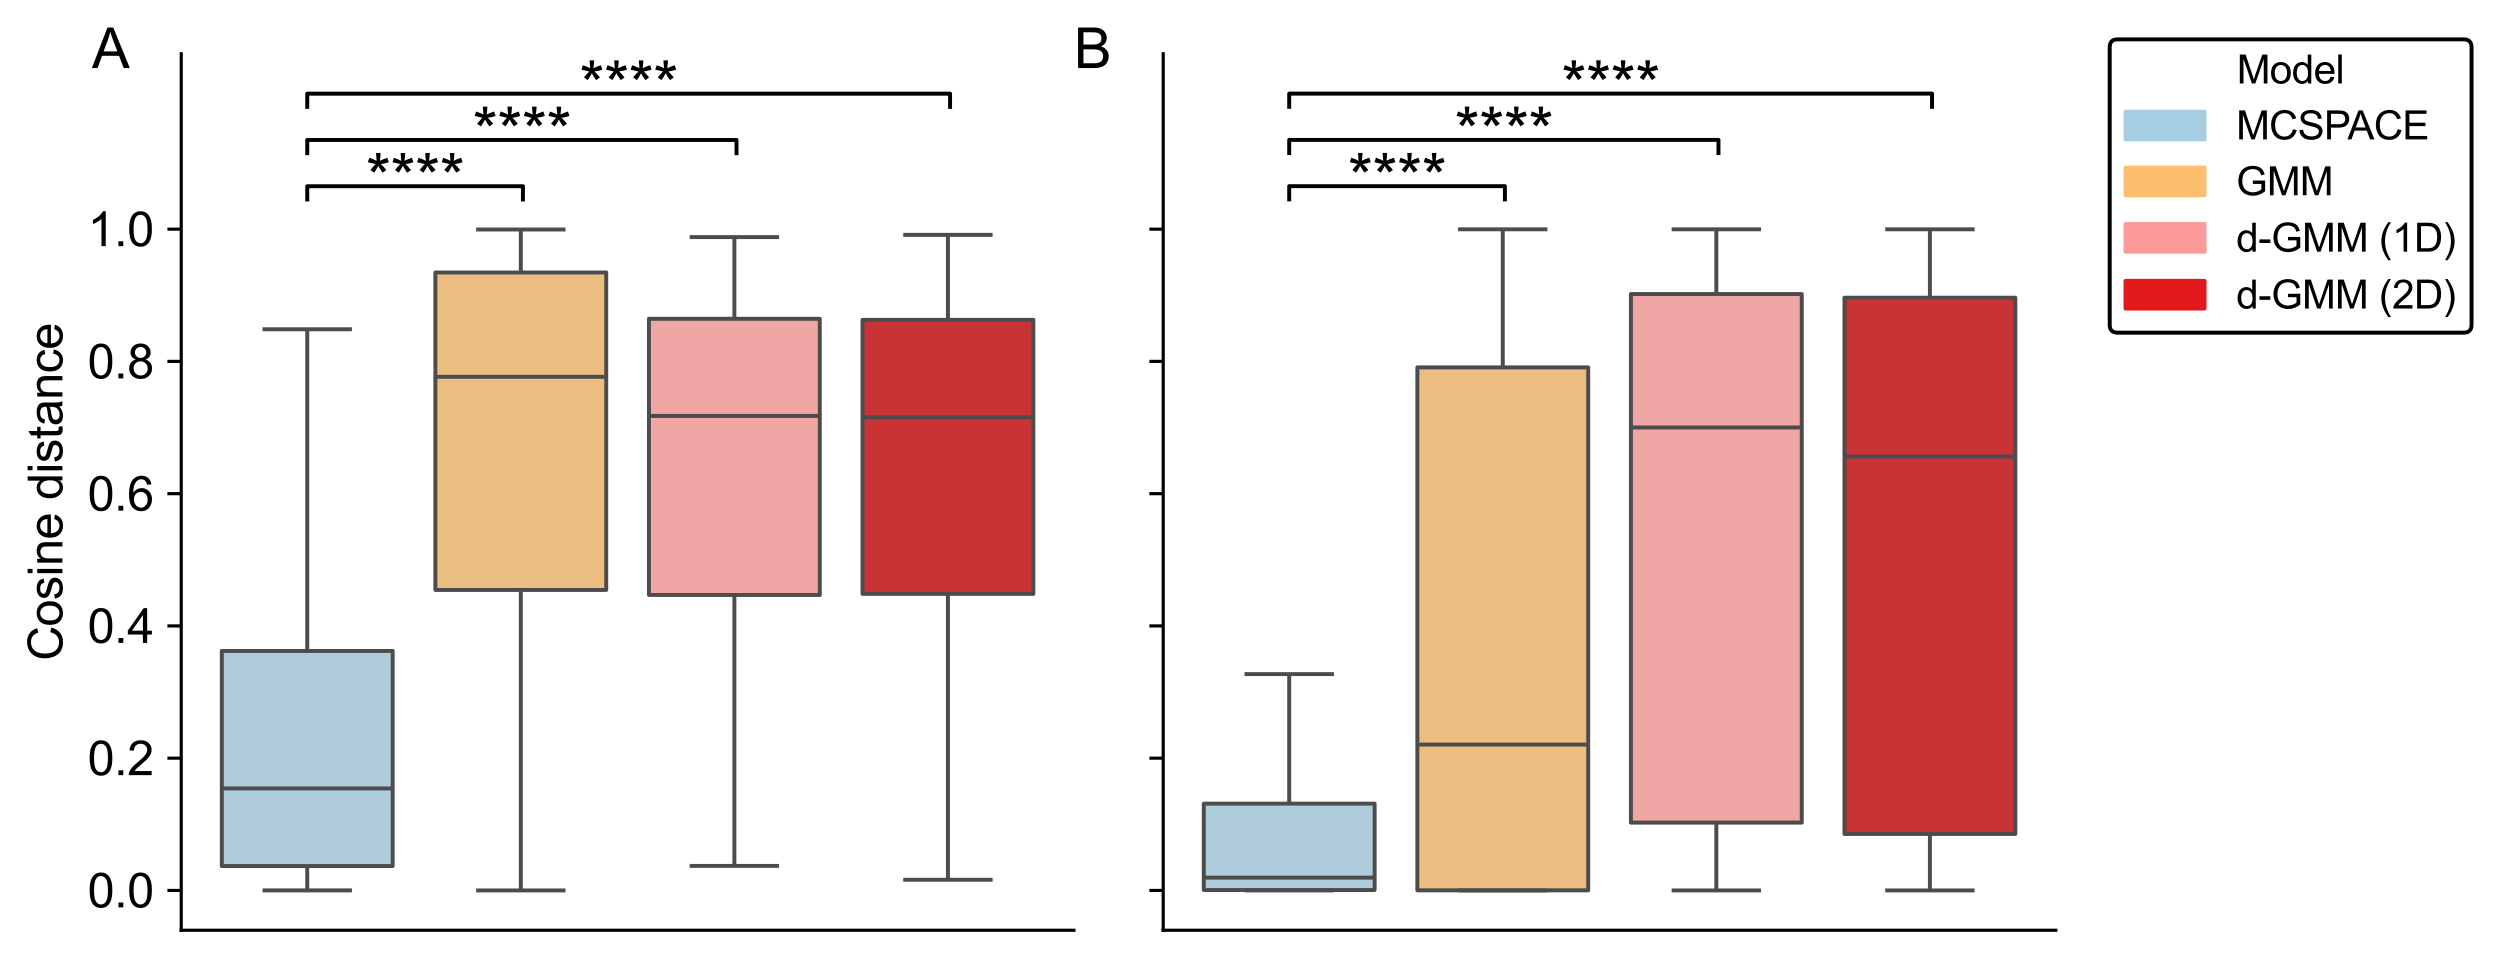 <?xml version="1.0" encoding="utf-8" standalone="no"?>
<!DOCTYPE svg PUBLIC "-//W3C//DTD SVG 1.1//EN"
  "http://www.w3.org/Graphics/SVG/1.1/DTD/svg11.dtd">
<svg xmlns:xlink="http://www.w3.org/1999/xlink" width="632.514pt" height="242.562pt" viewBox="0 0 632.514 242.562" xmlns="http://www.w3.org/2000/svg" version="1.1">
 <defs>
  <style type="text/css">*{stroke-linejoin: round; stroke-linecap: butt}</style>
 </defs>
 <g id="figure_1">
  <g id="patch_1">
   <path d="M 0 242.562 
L 632.514 242.562 
L 632.514 0 
L 0 0 
z
" style="fill: #ffffff"/>
  </g>
  <g id="axes_1">
   <g id="patch_2">
    <path d="M 45.854 235.362 
L 271.712 235.362 
L 271.712 13.602 
L 45.854 13.602 
z
" style="fill: #ffffff"/>
   </g>
   <g id="matplotlib.axis_1"/>
   <g id="matplotlib.axis_2">
    <g id="ytick_1">
     <g id="line2d_1">
      <defs>
       <path id="ma4437be705" d="M 0 0 
L -3.5 0 
" style="stroke: #000000; stroke-width: 0.8"/>
      </defs>
      <g>
       <use xlink:href="#ma4437be705" x="45.854" y="225.282" style="stroke: #000000; stroke-width: 0.8"/>
      </g>
     </g>
     <g id="text_1">
      <!-- 0.0 -->
      <g transform="translate(22.174 229.576) scale(0.12 -0.12)">
       <defs>
        <path id="ArialMT-30" d="M 266 2259 
Q 266 3072 433 3567 
Q 600 4063 929 4331 
Q 1259 4600 1759 4600 
Q 2128 4600 2406 4451 
Q 2684 4303 2865 4023 
Q 3047 3744 3150 3342 
Q 3253 2941 3253 2259 
Q 3253 1453 3087 958 
Q 2922 463 2592 192 
Q 2263 -78 1759 -78 
Q 1097 -78 719 397 
Q 266 969 266 2259 
z
M 844 2259 
Q 844 1131 1108 757 
Q 1372 384 1759 384 
Q 2147 384 2411 759 
Q 2675 1134 2675 2259 
Q 2675 3391 2411 3762 
Q 2147 4134 1753 4134 
Q 1366 4134 1134 3806 
Q 844 3388 844 2259 
z
" transform="scale(0.016)"/>
        <path id="ArialMT-2e" d="M 581 0 
L 581 641 
L 1222 641 
L 1222 0 
L 581 0 
z
" transform="scale(0.016)"/>
       </defs>
       <use xlink:href="#ArialMT-30"/>
       <use xlink:href="#ArialMT-2e" x="55.615"/>
       <use xlink:href="#ArialMT-30" x="83.398"/>
      </g>
     </g>
    </g>
    <g id="ytick_2">
     <g id="line2d_2">
      <g>
       <use xlink:href="#ma4437be705" x="45.854" y="191.821" style="stroke: #000000; stroke-width: 0.8"/>
      </g>
     </g>
     <g id="text_2">
      <!-- 0.2 -->
      <g transform="translate(22.174 196.116) scale(0.12 -0.12)">
       <defs>
        <path id="ArialMT-32" d="M 3222 541 
L 3222 0 
L 194 0 
Q 188 203 259 391 
Q 375 700 629 1000 
Q 884 1300 1366 1694 
Q 2113 2306 2375 2664 
Q 2638 3022 2638 3341 
Q 2638 3675 2398 3904 
Q 2159 4134 1775 4134 
Q 1369 4134 1125 3890 
Q 881 3647 878 3216 
L 300 3275 
Q 359 3922 746 4261 
Q 1134 4600 1788 4600 
Q 2447 4600 2831 4234 
Q 3216 3869 3216 3328 
Q 3216 3053 3103 2787 
Q 2991 2522 2730 2228 
Q 2469 1934 1863 1422 
Q 1356 997 1212 845 
Q 1069 694 975 541 
L 3222 541 
z
" transform="scale(0.016)"/>
       </defs>
       <use xlink:href="#ArialMT-30"/>
       <use xlink:href="#ArialMT-2e" x="55.615"/>
       <use xlink:href="#ArialMT-32" x="83.398"/>
      </g>
     </g>
    </g>
    <g id="ytick_3">
     <g id="line2d_3">
      <g>
       <use xlink:href="#ma4437be705" x="45.854" y="158.361" style="stroke: #000000; stroke-width: 0.8"/>
      </g>
     </g>
     <g id="text_3">
      <!-- 0.4 -->
      <g transform="translate(22.174 162.655) scale(0.12 -0.12)">
       <defs>
        <path id="ArialMT-34" d="M 2069 0 
L 2069 1097 
L 81 1097 
L 81 1613 
L 2172 4581 
L 2631 4581 
L 2631 1613 
L 3250 1613 
L 3250 1097 
L 2631 1097 
L 2631 0 
L 2069 0 
z
M 2069 1613 
L 2069 3678 
L 634 1613 
L 2069 1613 
z
" transform="scale(0.016)"/>
       </defs>
       <use xlink:href="#ArialMT-30"/>
       <use xlink:href="#ArialMT-2e" x="55.615"/>
       <use xlink:href="#ArialMT-34" x="83.398"/>
      </g>
     </g>
    </g>
    <g id="ytick_4">
     <g id="line2d_4">
      <g>
       <use xlink:href="#ma4437be705" x="45.854" y="124.9" style="stroke: #000000; stroke-width: 0.8"/>
      </g>
     </g>
     <g id="text_4">
      <!-- 0.6 -->
      <g transform="translate(22.174 129.195) scale(0.12 -0.12)">
       <defs>
        <path id="ArialMT-36" d="M 3184 3459 
L 2625 3416 
Q 2550 3747 2413 3897 
Q 2184 4138 1850 4138 
Q 1581 4138 1378 3988 
Q 1113 3794 959 3422 
Q 806 3050 800 2363 
Q 1003 2672 1297 2822 
Q 1591 2972 1913 2972 
Q 2475 2972 2870 2558 
Q 3266 2144 3266 1488 
Q 3266 1056 3080 686 
Q 2894 316 2569 119 
Q 2244 -78 1831 -78 
Q 1128 -78 684 439 
Q 241 956 241 2144 
Q 241 3472 731 4075 
Q 1159 4600 1884 4600 
Q 2425 4600 2770 4297 
Q 3116 3994 3184 3459 
z
M 888 1484 
Q 888 1194 1011 928 
Q 1134 663 1356 523 
Q 1578 384 1822 384 
Q 2178 384 2434 671 
Q 2691 959 2691 1453 
Q 2691 1928 2437 2201 
Q 2184 2475 1800 2475 
Q 1419 2475 1153 2201 
Q 888 1928 888 1484 
z
" transform="scale(0.016)"/>
       </defs>
       <use xlink:href="#ArialMT-30"/>
       <use xlink:href="#ArialMT-2e" x="55.615"/>
       <use xlink:href="#ArialMT-36" x="83.398"/>
      </g>
     </g>
    </g>
    <g id="ytick_5">
     <g id="line2d_5">
      <g>
       <use xlink:href="#ma4437be705" x="45.854" y="91.439" style="stroke: #000000; stroke-width: 0.8"/>
      </g>
     </g>
     <g id="text_5">
      <!-- 0.8 -->
      <g transform="translate(22.174 95.734) scale(0.12 -0.12)">
       <defs>
        <path id="ArialMT-38" d="M 1131 2484 
Q 781 2613 612 2850 
Q 444 3088 444 3419 
Q 444 3919 803 4259 
Q 1163 4600 1759 4600 
Q 2359 4600 2725 4251 
Q 3091 3903 3091 3403 
Q 3091 3084 2923 2848 
Q 2756 2613 2416 2484 
Q 2838 2347 3058 2040 
Q 3278 1734 3278 1309 
Q 3278 722 2862 322 
Q 2447 -78 1769 -78 
Q 1091 -78 675 323 
Q 259 725 259 1325 
Q 259 1772 486 2073 
Q 713 2375 1131 2484 
z
M 1019 3438 
Q 1019 3113 1228 2906 
Q 1438 2700 1772 2700 
Q 2097 2700 2305 2904 
Q 2513 3109 2513 3406 
Q 2513 3716 2298 3927 
Q 2084 4138 1766 4138 
Q 1444 4138 1231 3931 
Q 1019 3725 1019 3438 
z
M 838 1322 
Q 838 1081 952 856 
Q 1066 631 1291 507 
Q 1516 384 1775 384 
Q 2178 384 2440 643 
Q 2703 903 2703 1303 
Q 2703 1709 2433 1975 
Q 2163 2241 1756 2241 
Q 1359 2241 1098 1978 
Q 838 1716 838 1322 
z
" transform="scale(0.016)"/>
       </defs>
       <use xlink:href="#ArialMT-30"/>
       <use xlink:href="#ArialMT-2e" x="55.615"/>
       <use xlink:href="#ArialMT-38" x="83.398"/>
      </g>
     </g>
    </g>
    <g id="ytick_6">
     <g id="line2d_6">
      <g>
       <use xlink:href="#ma4437be705" x="45.854" y="57.979" style="stroke: #000000; stroke-width: 0.8"/>
      </g>
     </g>
     <g id="text_6">
      <!-- 1.0 -->
      <g transform="translate(22.174 62.274) scale(0.12 -0.12)">
       <defs>
        <path id="ArialMT-31" d="M 2384 0 
L 1822 0 
L 1822 3584 
Q 1619 3391 1289 3197 
Q 959 3003 697 2906 
L 697 3450 
Q 1169 3672 1522 3987 
Q 1875 4303 2022 4600 
L 2384 4600 
L 2384 0 
z
" transform="scale(0.016)"/>
       </defs>
       <use xlink:href="#ArialMT-31"/>
       <use xlink:href="#ArialMT-2e" x="55.615"/>
       <use xlink:href="#ArialMT-30" x="83.398"/>
      </g>
     </g>
    </g>
    <g id="text_7">
     <!-- Cosine distance -->
     <g transform="translate(15.789 167.171) rotate(-90) scale(0.12 -0.12)">
      <defs>
       <path id="ArialMT-43" d="M 3763 1606 
L 4369 1453 
Q 4178 706 3683 314 
Q 3188 -78 2472 -78 
Q 1731 -78 1267 223 
Q 803 525 561 1097 
Q 319 1669 319 2325 
Q 319 3041 592 3573 
Q 866 4106 1370 4382 
Q 1875 4659 2481 4659 
Q 3169 4659 3637 4309 
Q 4106 3959 4291 3325 
L 3694 3184 
Q 3534 3684 3231 3912 
Q 2928 4141 2469 4141 
Q 1941 4141 1586 3887 
Q 1231 3634 1087 3207 
Q 944 2781 944 2328 
Q 944 1744 1114 1308 
Q 1284 872 1643 656 
Q 2003 441 2422 441 
Q 2931 441 3284 734 
Q 3638 1028 3763 1606 
z
" transform="scale(0.016)"/>
       <path id="ArialMT-6f" d="M 213 1659 
Q 213 2581 725 3025 
Q 1153 3394 1769 3394 
Q 2453 3394 2887 2945 
Q 3322 2497 3322 1706 
Q 3322 1066 3130 698 
Q 2938 331 2570 128 
Q 2203 -75 1769 -75 
Q 1072 -75 642 372 
Q 213 819 213 1659 
z
M 791 1659 
Q 791 1022 1069 705 
Q 1347 388 1769 388 
Q 2188 388 2466 706 
Q 2744 1025 2744 1678 
Q 2744 2294 2464 2611 
Q 2184 2928 1769 2928 
Q 1347 2928 1069 2612 
Q 791 2297 791 1659 
z
" transform="scale(0.016)"/>
       <path id="ArialMT-73" d="M 197 991 
L 753 1078 
Q 800 744 1014 566 
Q 1228 388 1613 388 
Q 2000 388 2187 545 
Q 2375 703 2375 916 
Q 2375 1106 2209 1216 
Q 2094 1291 1634 1406 
Q 1016 1563 777 1677 
Q 538 1791 414 1992 
Q 291 2194 291 2438 
Q 291 2659 392 2848 
Q 494 3038 669 3163 
Q 800 3259 1026 3326 
Q 1253 3394 1513 3394 
Q 1903 3394 2198 3281 
Q 2494 3169 2634 2976 
Q 2775 2784 2828 2463 
L 2278 2388 
Q 2241 2644 2061 2787 
Q 1881 2931 1553 2931 
Q 1166 2931 1000 2803 
Q 834 2675 834 2503 
Q 834 2394 903 2306 
Q 972 2216 1119 2156 
Q 1203 2125 1616 2013 
Q 2213 1853 2448 1751 
Q 2684 1650 2818 1456 
Q 2953 1263 2953 975 
Q 2953 694 2789 445 
Q 2625 197 2315 61 
Q 2006 -75 1616 -75 
Q 969 -75 630 194 
Q 291 463 197 991 
z
" transform="scale(0.016)"/>
       <path id="ArialMT-69" d="M 425 3934 
L 425 4581 
L 988 4581 
L 988 3934 
L 425 3934 
z
M 425 0 
L 425 3319 
L 988 3319 
L 988 0 
L 425 0 
z
" transform="scale(0.016)"/>
       <path id="ArialMT-6e" d="M 422 0 
L 422 3319 
L 928 3319 
L 928 2847 
Q 1294 3394 1984 3394 
Q 2284 3394 2536 3286 
Q 2788 3178 2913 3003 
Q 3038 2828 3088 2588 
Q 3119 2431 3119 2041 
L 3119 0 
L 2556 0 
L 2556 2019 
Q 2556 2363 2490 2533 
Q 2425 2703 2258 2804 
Q 2091 2906 1866 2906 
Q 1506 2906 1245 2678 
Q 984 2450 984 1813 
L 984 0 
L 422 0 
z
" transform="scale(0.016)"/>
       <path id="ArialMT-65" d="M 2694 1069 
L 3275 997 
Q 3138 488 2766 206 
Q 2394 -75 1816 -75 
Q 1088 -75 661 373 
Q 234 822 234 1631 
Q 234 2469 665 2931 
Q 1097 3394 1784 3394 
Q 2450 3394 2872 2941 
Q 3294 2488 3294 1666 
Q 3294 1616 3291 1516 
L 816 1516 
Q 847 969 1125 678 
Q 1403 388 1819 388 
Q 2128 388 2347 550 
Q 2566 713 2694 1069 
z
M 847 1978 
L 2700 1978 
Q 2663 2397 2488 2606 
Q 2219 2931 1791 2931 
Q 1403 2931 1139 2672 
Q 875 2413 847 1978 
z
" transform="scale(0.016)"/>
       <path id="ArialMT-20" transform="scale(0.016)"/>
       <path id="ArialMT-64" d="M 2575 0 
L 2575 419 
Q 2259 -75 1647 -75 
Q 1250 -75 917 144 
Q 584 363 401 755 
Q 219 1147 219 1656 
Q 219 2153 384 2558 
Q 550 2963 881 3178 
Q 1213 3394 1622 3394 
Q 1922 3394 2156 3267 
Q 2391 3141 2538 2938 
L 2538 4581 
L 3097 4581 
L 3097 0 
L 2575 0 
z
M 797 1656 
Q 797 1019 1065 703 
Q 1334 388 1700 388 
Q 2069 388 2326 689 
Q 2584 991 2584 1609 
Q 2584 2291 2321 2609 
Q 2059 2928 1675 2928 
Q 1300 2928 1048 2622 
Q 797 2316 797 1656 
z
" transform="scale(0.016)"/>
       <path id="ArialMT-74" d="M 1650 503 
L 1731 6 
Q 1494 -44 1306 -44 
Q 1000 -44 831 53 
Q 663 150 594 308 
Q 525 466 525 972 
L 525 2881 
L 113 2881 
L 113 3319 
L 525 3319 
L 525 4141 
L 1084 4478 
L 1084 3319 
L 1650 3319 
L 1650 2881 
L 1084 2881 
L 1084 941 
Q 1084 700 1114 631 
Q 1144 563 1211 522 
Q 1278 481 1403 481 
Q 1497 481 1650 503 
z
" transform="scale(0.016)"/>
       <path id="ArialMT-61" d="M 2588 409 
Q 2275 144 1986 34 
Q 1697 -75 1366 -75 
Q 819 -75 525 192 
Q 231 459 231 875 
Q 231 1119 342 1320 
Q 453 1522 633 1644 
Q 813 1766 1038 1828 
Q 1203 1872 1538 1913 
Q 2219 1994 2541 2106 
Q 2544 2222 2544 2253 
Q 2544 2597 2384 2738 
Q 2169 2928 1744 2928 
Q 1347 2928 1158 2789 
Q 969 2650 878 2297 
L 328 2372 
Q 403 2725 575 2942 
Q 747 3159 1072 3276 
Q 1397 3394 1825 3394 
Q 2250 3394 2515 3294 
Q 2781 3194 2906 3042 
Q 3031 2891 3081 2659 
Q 3109 2516 3109 2141 
L 3109 1391 
Q 3109 606 3145 398 
Q 3181 191 3288 0 
L 2700 0 
Q 2613 175 2588 409 
z
M 2541 1666 
Q 2234 1541 1622 1453 
Q 1275 1403 1131 1340 
Q 988 1278 909 1158 
Q 831 1038 831 891 
Q 831 666 1001 516 
Q 1172 366 1500 366 
Q 1825 366 2078 508 
Q 2331 650 2450 897 
Q 2541 1088 2541 1459 
L 2541 1666 
z
" transform="scale(0.016)"/>
       <path id="ArialMT-63" d="M 2588 1216 
L 3141 1144 
Q 3050 572 2676 248 
Q 2303 -75 1759 -75 
Q 1078 -75 664 370 
Q 250 816 250 1647 
Q 250 2184 428 2587 
Q 606 2991 970 3192 
Q 1334 3394 1763 3394 
Q 2303 3394 2647 3120 
Q 2991 2847 3088 2344 
L 2541 2259 
Q 2463 2594 2264 2762 
Q 2066 2931 1784 2931 
Q 1359 2931 1093 2626 
Q 828 2322 828 1663 
Q 828 994 1084 691 
Q 1341 388 1753 388 
Q 2084 388 2306 591 
Q 2528 794 2588 1216 
z
" transform="scale(0.016)"/>
      </defs>
      <use xlink:href="#ArialMT-43"/>
      <use xlink:href="#ArialMT-6f" x="72.217"/>
      <use xlink:href="#ArialMT-73" x="127.832"/>
      <use xlink:href="#ArialMT-69" x="177.832"/>
      <use xlink:href="#ArialMT-6e" x="200.049"/>
      <use xlink:href="#ArialMT-65" x="255.664"/>
      <use xlink:href="#ArialMT-20" x="311.279"/>
      <use xlink:href="#ArialMT-64" x="339.062"/>
      <use xlink:href="#ArialMT-69" x="394.678"/>
      <use xlink:href="#ArialMT-73" x="416.895"/>
      <use xlink:href="#ArialMT-74" x="466.895"/>
      <use xlink:href="#ArialMT-61" x="494.678"/>
      <use xlink:href="#ArialMT-6e" x="550.293"/>
      <use xlink:href="#ArialMT-63" x="605.908"/>
      <use xlink:href="#ArialMT-65" x="655.908"/>
     </g>
    </g>
   </g>
   <g id="patch_3">
    <path d="M 56.121 219.115 
L 99.347 219.115 
L 99.347 164.694 
L 56.121 164.694 
L 56.121 219.115 
z
" clip-path="url(#pe99a62b136)" style="fill: #aeccdb; stroke: #4c4c4c; stroke-linejoin: miter"/>
   </g>
   <g id="line2d_7">
    <path d="M 77.734 219.115 
L 77.734 225.278 
" clip-path="url(#pe99a62b136)" style="fill: none; stroke: #4c4c4c"/>
   </g>
   <g id="line2d_8">
    <path d="M 77.734 164.694 
L 77.734 83.308 
" clip-path="url(#pe99a62b136)" style="fill: none; stroke: #4c4c4c"/>
   </g>
   <g id="line2d_9">
    <path d="M 66.927 225.278 
L 88.54 225.278 
" clip-path="url(#pe99a62b136)" style="fill: none; stroke: #4c4c4c; stroke-linecap: square"/>
   </g>
   <g id="line2d_10">
    <path d="M 66.927 83.308 
L 88.54 83.308 
" clip-path="url(#pe99a62b136)" style="fill: none; stroke: #4c4c4c; stroke-linecap: square"/>
   </g>
   <g id="patch_4">
    <path d="M 110.153 149.259 
L 153.38 149.259 
L 153.38 68.939 
L 110.153 68.939 
L 110.153 149.259 
z
" clip-path="url(#pe99a62b136)" style="fill: #ebbd81; stroke: #4c4c4c; stroke-linejoin: miter"/>
   </g>
   <g id="line2d_11">
    <path d="M 131.767 149.259 
L 131.767 225.28 
" clip-path="url(#pe99a62b136)" style="fill: none; stroke: #4c4c4c"/>
   </g>
   <g id="line2d_12">
    <path d="M 131.767 68.939 
L 131.767 58.068 
" clip-path="url(#pe99a62b136)" style="fill: none; stroke: #4c4c4c"/>
   </g>
   <g id="line2d_13">
    <path d="M 120.96 225.28 
L 142.573 225.28 
" clip-path="url(#pe99a62b136)" style="fill: none; stroke: #4c4c4c; stroke-linecap: square"/>
   </g>
   <g id="line2d_14">
    <path d="M 120.96 58.068 
L 142.573 58.068 
" clip-path="url(#pe99a62b136)" style="fill: none; stroke: #4c4c4c; stroke-linecap: square"/>
   </g>
   <g id="patch_5">
    <path d="M 164.186 150.534 
L 207.412 150.534 
L 207.412 80.657 
L 164.186 80.657 
L 164.186 150.534 
z
" clip-path="url(#pe99a62b136)" style="fill: #efa6a5; stroke: #4c4c4c; stroke-linejoin: miter"/>
   </g>
   <g id="line2d_15">
    <path d="M 185.799 150.534 
L 185.799 219.078 
" clip-path="url(#pe99a62b136)" style="fill: none; stroke: #4c4c4c"/>
   </g>
   <g id="line2d_16">
    <path d="M 185.799 80.657 
L 185.799 59.984 
" clip-path="url(#pe99a62b136)" style="fill: none; stroke: #4c4c4c"/>
   </g>
   <g id="line2d_17">
    <path d="M 174.993 219.078 
L 196.606 219.078 
" clip-path="url(#pe99a62b136)" style="fill: none; stroke: #4c4c4c; stroke-linecap: square"/>
   </g>
   <g id="line2d_18">
    <path d="M 174.993 59.984 
L 196.606 59.984 
" clip-path="url(#pe99a62b136)" style="fill: none; stroke: #4c4c4c; stroke-linecap: square"/>
   </g>
   <g id="patch_6">
    <path d="M 218.219 150.257 
L 261.445 150.257 
L 261.445 80.914 
L 218.219 80.914 
L 218.219 150.257 
z
" clip-path="url(#pe99a62b136)" style="fill: #ca3335; stroke: #4c4c4c; stroke-linejoin: miter"/>
   </g>
   <g id="line2d_19">
    <path d="M 239.832 150.257 
L 239.832 222.592 
" clip-path="url(#pe99a62b136)" style="fill: none; stroke: #4c4c4c"/>
   </g>
   <g id="line2d_20">
    <path d="M 239.832 80.914 
L 239.832 59.422 
" clip-path="url(#pe99a62b136)" style="fill: none; stroke: #4c4c4c"/>
   </g>
   <g id="line2d_21">
    <path d="M 229.026 222.592 
L 250.639 222.592 
" clip-path="url(#pe99a62b136)" style="fill: none; stroke: #4c4c4c; stroke-linecap: square"/>
   </g>
   <g id="line2d_22">
    <path d="M 229.026 59.422 
L 250.639 59.422 
" clip-path="url(#pe99a62b136)" style="fill: none; stroke: #4c4c4c; stroke-linecap: square"/>
   </g>
   <g id="line2d_23">
    <path d="M 77.734 50.465 
L 77.734 47.119 
L 132.307 47.119 
L 132.307 50.465 
" clip-path="url(#pe99a62b136)" style="fill: none; stroke: #000000; stroke-linecap: square"/>
   </g>
   <g id="line2d_24">
    <path d="M 77.734 38.754 
L 77.734 35.408 
L 186.34 35.408 
L 186.34 38.754 
" clip-path="url(#pe99a62b136)" style="fill: none; stroke: #000000; stroke-linecap: square"/>
   </g>
   <g id="line2d_25">
    <path d="M 77.734 27.043 
L 77.734 23.697 
L 240.372 23.697 
L 240.372 27.043 
" clip-path="url(#pe99a62b136)" style="fill: none; stroke: #000000; stroke-linecap: square"/>
   </g>
   <g id="line2d_26">
    <path d="M 56.121 199.475 
L 99.347 199.475 
" clip-path="url(#pe99a62b136)" style="fill: none; stroke: #4c4c4c"/>
   </g>
   <g id="line2d_27">
    <path d="M 110.153 95.331 
L 153.38 95.331 
" clip-path="url(#pe99a62b136)" style="fill: none; stroke: #4c4c4c"/>
   </g>
   <g id="line2d_28">
    <path d="M 164.186 105.235 
L 207.412 105.235 
" clip-path="url(#pe99a62b136)" style="fill: none; stroke: #4c4c4c"/>
   </g>
   <g id="line2d_29">
    <path d="M 218.219 105.601 
L 261.445 105.601 
" clip-path="url(#pe99a62b136)" style="fill: none; stroke: #4c4c4c"/>
   </g>
   <g id="patch_7">
    <path d="M 45.854 235.362 
L 45.854 13.602 
" style="fill: none; stroke: #000000; stroke-width: 0.8; stroke-linejoin: miter; stroke-linecap: square"/>
   </g>
   <g id="patch_8">
    <path d="M 45.854 235.362 
L 271.712 235.362 
" style="fill: none; stroke: #000000; stroke-width: 0.8; stroke-linejoin: miter; stroke-linecap: square"/>
   </g>
   <g id="text_8">
    <!-- **** -->
    <g transform="translate(92.565 50.631) scale(0.16 -0.16)">
     <defs>
      <path id="ArialMT-2a" d="M 200 3741 
L 344 4184 
Q 841 4009 1066 3881 
Q 1006 4447 1003 4659 
L 1456 4659 
Q 1447 4350 1384 3884 
Q 1706 4047 2122 4184 
L 2266 3741 
Q 1869 3609 1488 3566 
Q 1678 3400 2025 2975 
L 1650 2709 
Q 1469 2956 1222 3381 
Q 991 2941 816 2709 
L 447 2975 
Q 809 3422 966 3566 
Q 563 3644 200 3741 
z
" transform="scale(0.016)"/>
     </defs>
     <use xlink:href="#ArialMT-2a"/>
     <use xlink:href="#ArialMT-2a" x="38.916"/>
     <use xlink:href="#ArialMT-2a" x="77.832"/>
     <use xlink:href="#ArialMT-2a" x="116.748"/>
    </g>
   </g>
   <g id="text_9">
    <!-- **** -->
    <g transform="translate(119.582 38.92) scale(0.16 -0.16)">
     <use xlink:href="#ArialMT-2a"/>
     <use xlink:href="#ArialMT-2a" x="38.916"/>
     <use xlink:href="#ArialMT-2a" x="77.832"/>
     <use xlink:href="#ArialMT-2a" x="116.748"/>
    </g>
   </g>
   <g id="text_10">
    <!-- **** -->
    <g transform="translate(146.598 27.209) scale(0.16 -0.16)">
     <use xlink:href="#ArialMT-2a"/>
     <use xlink:href="#ArialMT-2a" x="38.916"/>
     <use xlink:href="#ArialMT-2a" x="77.832"/>
     <use xlink:href="#ArialMT-2a" x="116.748"/>
    </g>
   </g>
   <g id="text_11">
    <!-- A -->
    <g transform="translate(23.269 17.221) scale(0.14 -0.14)">
     <defs>
      <path id="ArialMT-41" d="M -9 0 
L 1750 4581 
L 2403 4581 
L 4278 0 
L 3588 0 
L 3053 1388 
L 1138 1388 
L 634 0 
L -9 0 
z
M 1313 1881 
L 2866 1881 
L 2388 3150 
Q 2169 3728 2063 4100 
Q 1975 3659 1816 3225 
L 1313 1881 
z
" transform="scale(0.016)"/>
     </defs>
     <use xlink:href="#ArialMT-41"/>
    </g>
   </g>
  </g>
  <g id="axes_2">
   <g id="patch_9">
    <path d="M 294.297 235.362 
L 520.154 235.362 
L 520.154 13.602 
L 294.297 13.602 
z
" style="fill: #ffffff"/>
   </g>
   <g id="matplotlib.axis_3"/>
   <g id="matplotlib.axis_4">
    <g id="ytick_7">
     <g id="line2d_30">
      <g>
       <use xlink:href="#ma4437be705" x="294.297" y="225.282" style="stroke: #000000; stroke-width: 0.8"/>
      </g>
     </g>
    </g>
    <g id="ytick_8">
     <g id="line2d_31">
      <g>
       <use xlink:href="#ma4437be705" x="294.297" y="191.821" style="stroke: #000000; stroke-width: 0.8"/>
      </g>
     </g>
    </g>
    <g id="ytick_9">
     <g id="line2d_32">
      <g>
       <use xlink:href="#ma4437be705" x="294.297" y="158.361" style="stroke: #000000; stroke-width: 0.8"/>
      </g>
     </g>
    </g>
    <g id="ytick_10">
     <g id="line2d_33">
      <g>
       <use xlink:href="#ma4437be705" x="294.297" y="124.9" style="stroke: #000000; stroke-width: 0.8"/>
      </g>
     </g>
    </g>
    <g id="ytick_11">
     <g id="line2d_34">
      <g>
       <use xlink:href="#ma4437be705" x="294.297" y="91.439" style="stroke: #000000; stroke-width: 0.8"/>
      </g>
     </g>
    </g>
    <g id="ytick_12">
     <g id="line2d_35">
      <g>
       <use xlink:href="#ma4437be705" x="294.297" y="57.979" style="stroke: #000000; stroke-width: 0.8"/>
      </g>
     </g>
    </g>
   </g>
   <g id="patch_10">
    <path d="M 304.563 225.18 
L 347.79 225.18 
L 347.79 203.327 
L 304.563 203.327 
L 304.563 225.18 
z
" clip-path="url(#p649f8db90f)" style="fill: #aeccdb; stroke: #4c4c4c; stroke-linejoin: miter"/>
   </g>
   <g id="line2d_36">
    <path d="M 326.177 225.18 
L 326.177 225.282 
" clip-path="url(#p649f8db90f)" style="fill: none; stroke: #4c4c4c"/>
   </g>
   <g id="line2d_37">
    <path d="M 326.177 203.327 
L 326.177 170.551 
" clip-path="url(#p649f8db90f)" style="fill: none; stroke: #4c4c4c"/>
   </g>
   <g id="line2d_38">
    <path d="M 315.37 225.282 
L 336.983 225.282 
" clip-path="url(#p649f8db90f)" style="fill: none; stroke: #4c4c4c; stroke-linecap: square"/>
   </g>
   <g id="line2d_39">
    <path d="M 315.37 170.551 
L 336.983 170.551 
" clip-path="url(#p649f8db90f)" style="fill: none; stroke: #4c4c4c; stroke-linecap: square"/>
   </g>
   <g id="patch_11">
    <path d="M 358.596 225.259 
L 401.823 225.259 
L 401.823 92.955 
L 358.596 92.955 
L 358.596 225.259 
z
" clip-path="url(#p649f8db90f)" style="fill: #ebbd81; stroke: #4c4c4c; stroke-linejoin: miter"/>
   </g>
   <g id="line2d_40">
    <path d="M 380.209 225.259 
L 380.209 225.282 
" clip-path="url(#p649f8db90f)" style="fill: none; stroke: #4c4c4c"/>
   </g>
   <g id="line2d_41">
    <path d="M 380.209 92.955 
L 380.209 58.011 
" clip-path="url(#p649f8db90f)" style="fill: none; stroke: #4c4c4c"/>
   </g>
   <g id="line2d_42">
    <path d="M 369.403 225.282 
L 391.016 225.282 
" clip-path="url(#p649f8db90f)" style="fill: none; stroke: #4c4c4c; stroke-linecap: square"/>
   </g>
   <g id="line2d_43">
    <path d="M 369.403 58.011 
L 391.016 58.011 
" clip-path="url(#p649f8db90f)" style="fill: none; stroke: #4c4c4c; stroke-linecap: square"/>
   </g>
   <g id="patch_12">
    <path d="M 412.629 208.125 
L 455.855 208.125 
L 455.855 74.388 
L 412.629 74.388 
L 412.629 208.125 
z
" clip-path="url(#p649f8db90f)" style="fill: #efa6a5; stroke: #4c4c4c; stroke-linejoin: miter"/>
   </g>
   <g id="line2d_44">
    <path d="M 434.242 208.125 
L 434.242 225.281 
" clip-path="url(#p649f8db90f)" style="fill: none; stroke: #4c4c4c"/>
   </g>
   <g id="line2d_45">
    <path d="M 434.242 74.388 
L 434.242 58.013 
" clip-path="url(#p649f8db90f)" style="fill: none; stroke: #4c4c4c"/>
   </g>
   <g id="line2d_46">
    <path d="M 423.436 225.281 
L 445.049 225.281 
" clip-path="url(#p649f8db90f)" style="fill: none; stroke: #4c4c4c; stroke-linecap: square"/>
   </g>
   <g id="line2d_47">
    <path d="M 423.436 58.013 
L 445.049 58.013 
" clip-path="url(#p649f8db90f)" style="fill: none; stroke: #4c4c4c; stroke-linecap: square"/>
   </g>
   <g id="patch_13">
    <path d="M 466.662 210.997 
L 509.888 210.997 
L 509.888 75.317 
L 466.662 75.317 
L 466.662 210.997 
z
" clip-path="url(#p649f8db90f)" style="fill: #ca3335; stroke: #4c4c4c; stroke-linejoin: miter"/>
   </g>
   <g id="line2d_48">
    <path d="M 488.275 210.997 
L 488.275 225.282 
" clip-path="url(#p649f8db90f)" style="fill: none; stroke: #4c4c4c"/>
   </g>
   <g id="line2d_49">
    <path d="M 488.275 75.317 
L 488.275 58.009 
" clip-path="url(#p649f8db90f)" style="fill: none; stroke: #4c4c4c"/>
   </g>
   <g id="line2d_50">
    <path d="M 477.468 225.282 
L 499.082 225.282 
" clip-path="url(#p649f8db90f)" style="fill: none; stroke: #4c4c4c; stroke-linecap: square"/>
   </g>
   <g id="line2d_51">
    <path d="M 477.468 58.009 
L 499.082 58.009 
" clip-path="url(#p649f8db90f)" style="fill: none; stroke: #4c4c4c; stroke-linecap: square"/>
   </g>
   <g id="line2d_52">
    <path d="M 326.177 50.45 
L 326.177 47.104 
L 380.75 47.104 
L 380.75 50.45 
" clip-path="url(#p649f8db90f)" style="fill: none; stroke: #000000; stroke-linecap: square"/>
   </g>
   <g id="line2d_53">
    <path d="M 326.177 38.739 
L 326.177 35.393 
L 434.783 35.393 
L 434.783 38.739 
" clip-path="url(#p649f8db90f)" style="fill: none; stroke: #000000; stroke-linecap: square"/>
   </g>
   <g id="line2d_54">
    <path d="M 326.177 27.028 
L 326.177 23.682 
L 488.815 23.682 
L 488.815 27.028 
" clip-path="url(#p649f8db90f)" style="fill: none; stroke: #000000; stroke-linecap: square"/>
   </g>
   <g id="line2d_55">
    <path d="M 304.563 222.047 
L 347.79 222.047 
" clip-path="url(#p649f8db90f)" style="fill: none; stroke: #4c4c4c"/>
   </g>
   <g id="line2d_56">
    <path d="M 358.596 188.378 
L 401.823 188.378 
" clip-path="url(#p649f8db90f)" style="fill: none; stroke: #4c4c4c"/>
   </g>
   <g id="line2d_57">
    <path d="M 412.629 108.165 
L 455.855 108.165 
" clip-path="url(#p649f8db90f)" style="fill: none; stroke: #4c4c4c"/>
   </g>
   <g id="line2d_58">
    <path d="M 466.662 115.509 
L 509.888 115.509 
" clip-path="url(#p649f8db90f)" style="fill: none; stroke: #4c4c4c"/>
   </g>
   <g id="patch_14">
    <path d="M 294.297 235.362 
L 294.297 13.602 
" style="fill: none; stroke: #000000; stroke-width: 0.8; stroke-linejoin: miter; stroke-linecap: square"/>
   </g>
   <g id="patch_15">
    <path d="M 294.297 235.362 
L 520.154 235.362 
" style="fill: none; stroke: #000000; stroke-width: 0.8; stroke-linejoin: miter; stroke-linecap: square"/>
   </g>
   <g id="text_12">
    <!-- **** -->
    <g transform="translate(341.008 50.616) scale(0.16 -0.16)">
     <use xlink:href="#ArialMT-2a"/>
     <use xlink:href="#ArialMT-2a" x="38.916"/>
     <use xlink:href="#ArialMT-2a" x="77.832"/>
     <use xlink:href="#ArialMT-2a" x="116.748"/>
    </g>
   </g>
   <g id="text_13">
    <!-- **** -->
    <g transform="translate(368.025 38.905) scale(0.16 -0.16)">
     <use xlink:href="#ArialMT-2a"/>
     <use xlink:href="#ArialMT-2a" x="38.916"/>
     <use xlink:href="#ArialMT-2a" x="77.832"/>
     <use xlink:href="#ArialMT-2a" x="116.748"/>
    </g>
   </g>
   <g id="text_14">
    <!-- **** -->
    <g transform="translate(395.041 27.194) scale(0.16 -0.16)">
     <use xlink:href="#ArialMT-2a"/>
     <use xlink:href="#ArialMT-2a" x="38.916"/>
     <use xlink:href="#ArialMT-2a" x="77.832"/>
     <use xlink:href="#ArialMT-2a" x="116.748"/>
    </g>
   </g>
   <g id="text_15">
    <!-- B -->
    <g transform="translate(271.712 17.221) scale(0.14 -0.14)">
     <defs>
      <path id="ArialMT-42" d="M 469 0 
L 469 4581 
L 2188 4581 
Q 2713 4581 3030 4442 
Q 3347 4303 3526 4014 
Q 3706 3725 3706 3409 
Q 3706 3116 3547 2856 
Q 3388 2597 3066 2438 
Q 3481 2316 3704 2022 
Q 3928 1728 3928 1328 
Q 3928 1006 3792 729 
Q 3656 453 3456 303 
Q 3256 153 2954 76 
Q 2653 0 2216 0 
L 469 0 
z
M 1075 2656 
L 2066 2656 
Q 2469 2656 2644 2709 
Q 2875 2778 2992 2937 
Q 3109 3097 3109 3338 
Q 3109 3566 3000 3739 
Q 2891 3913 2687 3977 
Q 2484 4041 1991 4041 
L 1075 4041 
L 1075 2656 
z
M 1075 541 
L 2216 541 
Q 2509 541 2628 563 
Q 2838 600 2978 687 
Q 3119 775 3209 942 
Q 3300 1109 3300 1328 
Q 3300 1584 3169 1773 
Q 3038 1963 2805 2039 
Q 2572 2116 2134 2116 
L 1075 2116 
L 1075 541 
z
" transform="scale(0.016)"/>
     </defs>
     <use xlink:href="#ArialMT-42"/>
    </g>
   </g>
  </g>
  <g id="legend_1">
   <g id="patch_16">
    <path d="M 535.766 84.166 
L 623.314 84.166 
Q 625.314 84.166 625.314 82.166 
L 625.314 11.962 
Q 625.314 9.962 623.314 9.962 
L 535.766 9.962 
Q 533.766 9.962 533.766 11.962 
L 533.766 82.166 
Q 533.766 84.166 535.766 84.166 
z
" style="fill: #ffffff; stroke: #000000; stroke-linejoin: miter"/>
   </g>
   <g id="text_16">
    <!-- Model -->
    <g transform="translate(565.923 21.12) scale(0.1 -0.1)">
     <defs>
      <path id="ArialMT-4d" d="M 475 0 
L 475 4581 
L 1388 4581 
L 2472 1338 
Q 2622 884 2691 659 
Q 2769 909 2934 1394 
L 4031 4581 
L 4847 4581 
L 4847 0 
L 4263 0 
L 4263 3834 
L 2931 0 
L 2384 0 
L 1059 3900 
L 1059 0 
L 475 0 
z
" transform="scale(0.016)"/>
      <path id="ArialMT-6c" d="M 409 0 
L 409 4581 
L 972 4581 
L 972 0 
L 409 0 
z
" transform="scale(0.016)"/>
     </defs>
     <use xlink:href="#ArialMT-4d"/>
     <use xlink:href="#ArialMT-6f" x="83.301"/>
     <use xlink:href="#ArialMT-64" x="138.916"/>
     <use xlink:href="#ArialMT-65" x="194.531"/>
     <use xlink:href="#ArialMT-6c" x="250.146"/>
    </g>
   </g>
   <g id="patch_17">
    <path d="M 537.766 35.265 
L 557.766 35.265 
L 557.766 28.265 
L 537.766 28.265 
z
" style="fill: #a6cee3; stroke: #a6cee3; stroke-linejoin: miter"/>
   </g>
   <g id="text_17">
    <!-- MCSPACE -->
    <g transform="translate(565.766 35.265) scale(0.1 -0.1)">
     <defs>
      <path id="ArialMT-53" d="M 288 1472 
L 859 1522 
Q 900 1178 1048 958 
Q 1197 738 1509 602 
Q 1822 466 2213 466 
Q 2559 466 2825 569 
Q 3091 672 3220 851 
Q 3350 1031 3350 1244 
Q 3350 1459 3225 1620 
Q 3100 1781 2813 1891 
Q 2628 1963 1997 2114 
Q 1366 2266 1113 2400 
Q 784 2572 623 2826 
Q 463 3081 463 3397 
Q 463 3744 659 4045 
Q 856 4347 1234 4503 
Q 1613 4659 2075 4659 
Q 2584 4659 2973 4495 
Q 3363 4331 3572 4012 
Q 3781 3694 3797 3291 
L 3216 3247 
Q 3169 3681 2898 3903 
Q 2628 4125 2100 4125 
Q 1550 4125 1298 3923 
Q 1047 3722 1047 3438 
Q 1047 3191 1225 3031 
Q 1400 2872 2139 2705 
Q 2878 2538 3153 2413 
Q 3553 2228 3743 1945 
Q 3934 1663 3934 1294 
Q 3934 928 3725 604 
Q 3516 281 3123 101 
Q 2731 -78 2241 -78 
Q 1619 -78 1198 103 
Q 778 284 539 648 
Q 300 1013 288 1472 
z
" transform="scale(0.016)"/>
      <path id="ArialMT-50" d="M 494 0 
L 494 4581 
L 2222 4581 
Q 2678 4581 2919 4538 
Q 3256 4481 3484 4323 
Q 3713 4166 3852 3881 
Q 3991 3597 3991 3256 
Q 3991 2672 3619 2267 
Q 3247 1863 2275 1863 
L 1100 1863 
L 1100 0 
L 494 0 
z
M 1100 2403 
L 2284 2403 
Q 2872 2403 3119 2622 
Q 3366 2841 3366 3238 
Q 3366 3525 3220 3729 
Q 3075 3934 2838 4000 
Q 2684 4041 2272 4041 
L 1100 4041 
L 1100 2403 
z
" transform="scale(0.016)"/>
      <path id="ArialMT-45" d="M 506 0 
L 506 4581 
L 3819 4581 
L 3819 4041 
L 1113 4041 
L 1113 2638 
L 3647 2638 
L 3647 2100 
L 1113 2100 
L 1113 541 
L 3925 541 
L 3925 0 
L 506 0 
z
" transform="scale(0.016)"/>
     </defs>
     <use xlink:href="#ArialMT-4d"/>
     <use xlink:href="#ArialMT-43" x="83.301"/>
     <use xlink:href="#ArialMT-53" x="155.518"/>
     <use xlink:href="#ArialMT-50" x="222.217"/>
     <use xlink:href="#ArialMT-41" x="281.541"/>
     <use xlink:href="#ArialMT-43" x="348.24"/>
     <use xlink:href="#ArialMT-45" x="420.457"/>
    </g>
   </g>
   <g id="patch_18">
    <path d="M 537.766 49.41 
L 557.766 49.41 
L 557.766 42.41 
L 537.766 42.41 
z
" style="fill: #fdbf6f; stroke: #fdbf6f; stroke-linejoin: miter"/>
   </g>
   <g id="text_18">
    <!-- GMM -->
    <g transform="translate(565.766 49.41) scale(0.1 -0.1)">
     <defs>
      <path id="ArialMT-47" d="M 2638 1797 
L 2638 2334 
L 4578 2338 
L 4578 638 
Q 4131 281 3656 101 
Q 3181 -78 2681 -78 
Q 2006 -78 1454 211 
Q 903 500 622 1047 
Q 341 1594 341 2269 
Q 341 2938 620 3517 
Q 900 4097 1425 4378 
Q 1950 4659 2634 4659 
Q 3131 4659 3532 4498 
Q 3934 4338 4162 4050 
Q 4391 3763 4509 3300 
L 3963 3150 
Q 3859 3500 3706 3700 
Q 3553 3900 3268 4020 
Q 2984 4141 2638 4141 
Q 2222 4141 1919 4014 
Q 1616 3888 1430 3681 
Q 1244 3475 1141 3228 
Q 966 2803 966 2306 
Q 966 1694 1177 1281 
Q 1388 869 1791 669 
Q 2194 469 2647 469 
Q 3041 469 3416 620 
Q 3791 772 3984 944 
L 3984 1797 
L 2638 1797 
z
" transform="scale(0.016)"/>
     </defs>
     <use xlink:href="#ArialMT-47"/>
     <use xlink:href="#ArialMT-4d" x="77.783"/>
     <use xlink:href="#ArialMT-4d" x="161.084"/>
    </g>
   </g>
   <g id="patch_19">
    <path d="M 537.766 63.677 
L 557.766 63.677 
L 557.766 56.677 
L 537.766 56.677 
z
" style="fill: #fb9a99; stroke: #fb9a99; stroke-linejoin: miter"/>
   </g>
   <g id="text_19">
    <!-- d-GMM (1D) -->
    <g transform="translate(565.766 63.677) scale(0.1 -0.1)">
     <defs>
      <path id="ArialMT-2d" d="M 203 1375 
L 203 1941 
L 1931 1941 
L 1931 1375 
L 203 1375 
z
" transform="scale(0.016)"/>
      <path id="ArialMT-28" d="M 1497 -1347 
Q 1031 -759 709 28 
Q 388 816 388 1659 
Q 388 2403 628 3084 
Q 909 3875 1497 4659 
L 1900 4659 
Q 1522 4009 1400 3731 
Q 1209 3300 1100 2831 
Q 966 2247 966 1656 
Q 966 153 1900 -1347 
L 1497 -1347 
z
" transform="scale(0.016)"/>
      <path id="ArialMT-44" d="M 494 0 
L 494 4581 
L 2072 4581 
Q 2606 4581 2888 4516 
Q 3281 4425 3559 4188 
Q 3922 3881 4101 3404 
Q 4281 2928 4281 2316 
Q 4281 1794 4159 1391 
Q 4038 988 3847 723 
Q 3656 459 3429 307 
Q 3203 156 2883 78 
Q 2563 0 2147 0 
L 494 0 
z
M 1100 541 
L 2078 541 
Q 2531 541 2789 625 
Q 3047 709 3200 863 
Q 3416 1078 3536 1442 
Q 3656 1806 3656 2325 
Q 3656 3044 3420 3430 
Q 3184 3816 2847 3947 
Q 2603 4041 2063 4041 
L 1100 4041 
L 1100 541 
z
" transform="scale(0.016)"/>
      <path id="ArialMT-29" d="M 791 -1347 
L 388 -1347 
Q 1322 153 1322 1656 
Q 1322 2244 1188 2822 
Q 1081 3291 891 3722 
Q 769 4003 388 4659 
L 791 4659 
Q 1378 3875 1659 3084 
Q 1900 2403 1900 1659 
Q 1900 816 1576 28 
Q 1253 -759 791 -1347 
z
" transform="scale(0.016)"/>
     </defs>
     <use xlink:href="#ArialMT-64"/>
     <use xlink:href="#ArialMT-2d" x="55.615"/>
     <use xlink:href="#ArialMT-47" x="88.916"/>
     <use xlink:href="#ArialMT-4d" x="166.699"/>
     <use xlink:href="#ArialMT-4d" x="250"/>
     <use xlink:href="#ArialMT-20" x="333.301"/>
     <use xlink:href="#ArialMT-28" x="361.084"/>
     <use xlink:href="#ArialMT-31" x="394.385"/>
     <use xlink:href="#ArialMT-44" x="450"/>
     <use xlink:href="#ArialMT-29" x="522.217"/>
    </g>
   </g>
   <g id="patch_20">
    <path d="M 537.766 78.062 
L 557.766 78.062 
L 557.766 71.062 
L 537.766 71.062 
z
" style="fill: #e31a1c; stroke: #e31a1c; stroke-linejoin: miter"/>
   </g>
   <g id="text_20">
    <!-- d-GMM (2D) -->
    <g transform="translate(565.766 78.062) scale(0.1 -0.1)">
     <use xlink:href="#ArialMT-64"/>
     <use xlink:href="#ArialMT-2d" x="55.615"/>
     <use xlink:href="#ArialMT-47" x="88.916"/>
     <use xlink:href="#ArialMT-4d" x="166.699"/>
     <use xlink:href="#ArialMT-4d" x="250"/>
     <use xlink:href="#ArialMT-20" x="333.301"/>
     <use xlink:href="#ArialMT-28" x="361.084"/>
     <use xlink:href="#ArialMT-32" x="394.385"/>
     <use xlink:href="#ArialMT-44" x="450"/>
     <use xlink:href="#ArialMT-29" x="522.217"/>
    </g>
   </g>
  </g>
 </g>
 <defs>
  <clipPath id="pe99a62b136">
   <rect x="45.854" y="13.602" width="225.857" height="221.76"/>
  </clipPath>
  <clipPath id="p649f8db90f">
   <rect x="294.297" y="13.602" width="225.857" height="221.76"/>
  </clipPath>
 </defs>
</svg>
